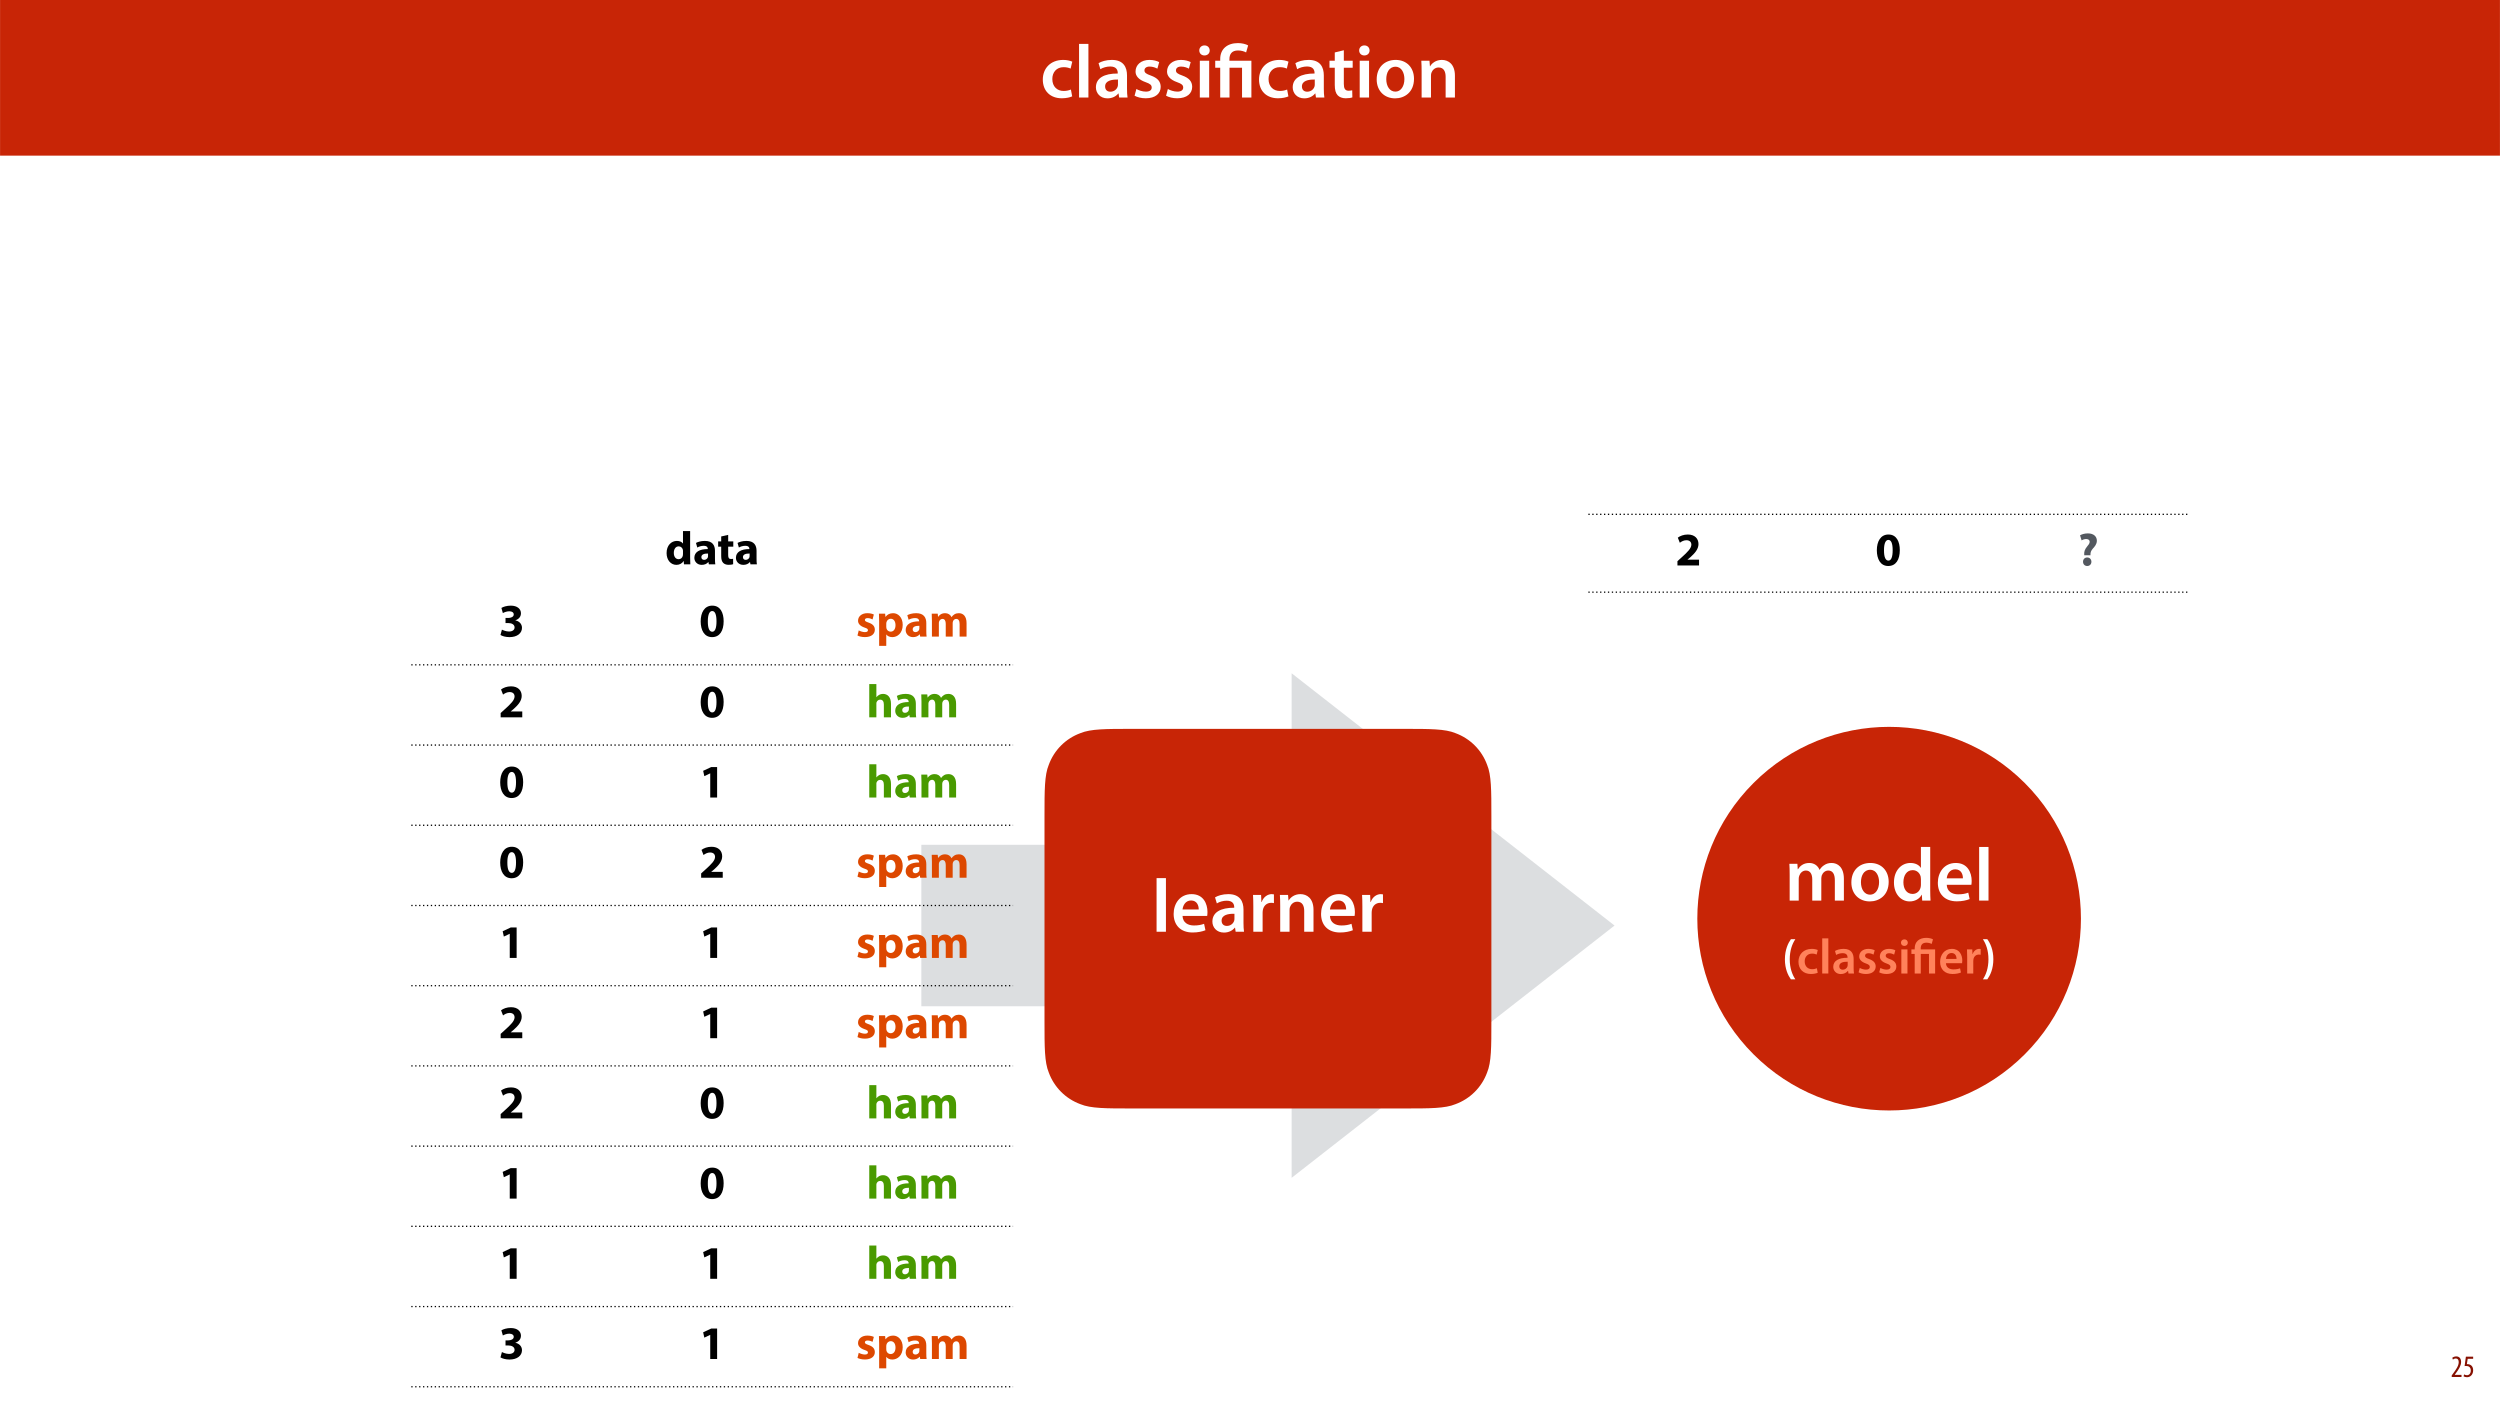 <?xml version="1.0" encoding="UTF-8"?>
<svg xmlns="http://www.w3.org/2000/svg" xmlns:xlink="http://www.w3.org/1999/xlink" width="1920pt" height="1080pt" viewBox="0 0 1920 1080" version="1.1">
<defs>
<g>
<symbol overflow="visible" id="glyph0-0">
<path style="stroke:none;" d="M 0 0 L 29 0 L 29 -40.594 L 0 -40.594 Z M 14.5 -22.906 L 4.641 -37.703 L 24.359 -37.703 Z M 16.234 -20.297 L 26.094 -35.094 L 26.094 -5.516 Z M 4.641 -2.906 L 14.5 -17.688 L 24.359 -2.906 Z M 2.906 -35.094 L 12.766 -20.297 L 2.906 -5.516 Z M 2.906 -35.094 "/>
</symbol>
<symbol overflow="visible" id="glyph0-1">
<path style="stroke:none;" d="M 3.828 0 L 11.016 0 L 11.016 -41.188 L 3.828 -41.188 Z M 3.828 0 "/>
</symbol>
<symbol overflow="visible" id="glyph0-2">
<path style="stroke:none;" d="M 27.781 -12.125 C 27.891 -12.766 28.016 -13.797 28.016 -15.141 C 28.016 -21.344 25 -28.891 15.828 -28.891 C 6.781 -28.891 2.031 -21.516 2.031 -13.688 C 2.031 -5.047 7.422 0.578 16.594 0.578 C 20.641 0.578 24.016 -0.172 26.453 -1.156 L 25.406 -6.094 C 23.266 -5.281 20.875 -4.812 17.578 -4.812 C 13.047 -4.812 9.047 -7.016 8.875 -12.125 Z M 8.875 -17.109 C 9.156 -20.016 11.016 -24.016 15.422 -24.016 C 20.188 -24.016 21.344 -19.719 21.281 -17.109 Z M 8.875 -17.109 "/>
</symbol>
<symbol overflow="visible" id="glyph0-3">
<path style="stroke:none;" d="M 26.156 0 C 25.875 -1.734 25.75 -4.234 25.75 -6.781 L 25.75 -17 C 25.75 -23.141 23.141 -28.891 14.094 -28.891 C 9.625 -28.891 5.969 -27.672 3.891 -26.391 L 5.281 -21.75 C 7.188 -22.969 10.094 -23.844 12.875 -23.844 C 17.859 -23.844 18.625 -20.766 18.625 -18.906 L 18.625 -18.438 C 8.172 -18.5 1.859 -14.906 1.859 -7.766 C 1.859 -3.484 5.047 0.641 10.734 0.641 C 14.391 0.641 17.344 -0.922 19.078 -3.125 L 19.25 -3.125 L 19.719 0 Z M 18.797 -9.922 C 18.797 -9.453 18.734 -8.875 18.562 -8.359 C 17.922 -6.328 15.828 -4.469 12.984 -4.469 C 10.734 -4.469 8.938 -5.734 8.938 -8.531 C 8.938 -12.812 13.75 -13.922 18.797 -13.797 Z M 18.797 -9.922 "/>
</symbol>
<symbol overflow="visible" id="glyph0-4">
<path style="stroke:none;" d="M 3.828 0 L 10.969 0 L 10.969 -14.609 C 10.969 -15.422 11.078 -16.188 11.188 -16.812 C 11.828 -20.016 14.156 -22.219 17.578 -22.219 C 18.438 -22.219 19.078 -22.094 19.656 -21.984 L 19.656 -28.703 C 19.078 -28.828 18.672 -28.891 17.984 -28.891 C 14.969 -28.891 11.656 -26.859 10.266 -22.859 L 10.031 -22.859 L 9.797 -28.25 L 3.594 -28.25 C 3.766 -25.688 3.828 -22.969 3.828 -19.141 Z M 3.828 0 "/>
</symbol>
<symbol overflow="visible" id="glyph0-5">
<path style="stroke:none;" d="M 3.828 0 L 11.016 0 L 11.016 -16.594 C 11.016 -17.406 11.078 -18.266 11.312 -18.906 C 12.062 -21.047 14.031 -23.078 16.875 -23.078 C 20.766 -23.078 22.266 -20.016 22.266 -15.953 L 22.266 0 L 29.406 0 L 29.406 -16.766 C 29.406 -25.688 24.297 -28.891 19.375 -28.891 C 14.672 -28.891 11.594 -26.219 10.375 -24.016 L 10.203 -24.016 L 9.859 -28.25 L 3.594 -28.25 C 3.766 -25.812 3.828 -23.078 3.828 -19.844 Z M 3.828 0 "/>
</symbol>
<symbol overflow="visible" id="glyph0-6">
<path style="stroke:none;" d="M 23.609 -6.141 C 22.219 -5.562 20.469 -5.047 17.984 -5.047 C 13.109 -5.047 9.344 -8.359 9.344 -14.156 C 9.281 -19.312 12.531 -23.312 17.984 -23.312 C 20.531 -23.312 22.219 -22.734 23.375 -22.219 L 24.656 -27.547 C 23.031 -28.297 20.359 -28.891 17.75 -28.891 C 7.828 -28.891 2.031 -22.266 2.031 -13.797 C 2.031 -5.047 7.766 0.578 16.594 0.578 C 20.125 0.578 23.078 -0.172 24.594 -0.875 Z M 23.609 -6.141 "/>
</symbol>
<symbol overflow="visible" id="glyph0-7">
<path style="stroke:none;" d="M 2.094 -1.391 C 4.172 -0.234 7.25 0.578 10.672 0.578 C 18.156 0.578 22.156 -3.125 22.156 -8.234 C 22.094 -12.406 19.719 -15.016 14.609 -16.875 C 11.016 -18.156 9.688 -19.031 9.688 -20.828 C 9.688 -22.562 11.078 -23.781 13.625 -23.781 C 16.125 -23.781 18.391 -22.859 19.609 -22.156 L 21 -27.203 C 19.375 -28.078 16.641 -28.891 13.516 -28.891 C 6.953 -28.891 2.844 -25 2.844 -20.016 C 2.781 -16.703 5.109 -13.688 10.609 -11.781 C 14.094 -10.562 15.25 -9.562 15.25 -7.656 C 15.25 -5.797 13.859 -4.531 10.734 -4.531 C 8.172 -4.531 5.109 -5.562 3.484 -6.547 Z M 2.094 -1.391 "/>
</symbol>
<symbol overflow="visible" id="glyph0-8">
<path style="stroke:none;" d="M 11.016 0 L 11.016 -28.25 L 3.828 -28.25 L 3.828 0 Z M 7.422 -40.016 C 5.047 -40.016 3.422 -38.344 3.422 -36.141 C 3.422 -33.984 4.984 -32.312 7.359 -32.312 C 9.859 -32.312 11.422 -33.984 11.422 -36.141 C 11.375 -38.344 9.859 -40.016 7.422 -40.016 Z M 7.422 -40.016 "/>
</symbol>
<symbol overflow="visible" id="glyph0-9">
<path style="stroke:none;" d="M 5.047 -34.625 L 5.047 -28.25 L 0.984 -28.25 L 0.984 -22.906 L 5.047 -22.906 L 5.047 -9.625 C 5.047 -5.922 5.734 -3.359 7.25 -1.734 C 8.578 -0.297 10.781 0.578 13.391 0.578 C 15.656 0.578 17.516 0.297 18.562 -0.109 L 18.438 -5.562 C 17.812 -5.391 16.875 -5.219 15.656 -5.219 C 12.938 -5.219 12 -7.016 12 -10.438 L 12 -22.906 L 18.797 -22.906 L 18.797 -28.25 L 12 -28.25 L 12 -36.312 Z M 5.047 -34.625 "/>
</symbol>
<symbol overflow="visible" id="glyph0-10">
<path style="stroke:none;" d="M 16.641 -28.891 C 8.125 -28.891 2.031 -23.203 2.031 -13.922 C 2.031 -4.875 8.172 0.641 16.188 0.641 C 23.375 0.641 30.688 -4 30.688 -14.391 C 30.688 -22.969 25.062 -28.891 16.641 -28.891 Z M 16.469 -23.656 C 21.344 -23.656 23.312 -18.625 23.312 -14.203 C 23.312 -8.531 20.469 -4.531 16.406 -4.531 C 12.062 -4.531 9.391 -8.641 9.391 -14.094 C 9.391 -18.797 11.422 -23.656 16.469 -23.656 Z M 16.469 -23.656 "/>
</symbol>
<symbol overflow="visible" id="glyph0-11">
<path style="stroke:none;" d="M 3.828 0 L 10.781 0 L 10.781 -16.703 C 10.781 -17.516 10.906 -18.328 11.188 -19.031 C 11.828 -21 13.625 -23.078 16.297 -23.078 C 19.609 -23.078 21.172 -20.297 21.172 -16.359 L 21.172 0 L 28.125 0 L 28.125 -16.938 C 28.125 -17.75 28.297 -18.625 28.484 -19.312 C 29.234 -21.344 31.031 -23.078 33.469 -23.078 C 36.891 -23.078 38.516 -20.297 38.516 -15.609 L 38.516 0 L 45.469 0 L 45.469 -16.641 C 45.469 -25.688 40.719 -28.891 36.016 -28.891 C 33.703 -28.891 31.906 -28.297 30.328 -27.203 C 29 -26.391 27.844 -25.234 26.859 -23.656 L 26.734 -23.656 C 25.516 -26.797 22.625 -28.891 18.906 -28.891 C 14.156 -28.891 11.594 -26.281 10.203 -24.062 L 10.031 -24.062 L 9.75 -28.25 L 3.594 -28.25 C 3.766 -25.812 3.828 -23.078 3.828 -19.844 Z M 3.828 0 "/>
</symbol>
<symbol overflow="visible" id="glyph0-12">
<path style="stroke:none;" d="M 22.734 -41.188 L 22.734 -25.172 L 22.625 -25.172 C 21.344 -27.266 18.562 -28.891 14.672 -28.891 C 7.891 -28.891 1.969 -23.266 2.031 -13.797 C 2.031 -5.109 7.359 0.641 14.094 0.641 C 18.219 0.641 21.641 -1.328 23.312 -4.469 L 23.438 -4.469 L 23.719 0 L 30.109 0 C 29.984 -1.906 29.875 -5.047 29.875 -7.953 L 29.875 -41.188 Z M 22.734 -12.234 C 22.734 -11.484 22.672 -10.781 22.5 -10.156 C 21.812 -7.078 19.25 -5.109 16.359 -5.109 C 11.828 -5.109 9.281 -8.875 9.281 -14.031 C 9.281 -19.312 11.828 -23.375 16.406 -23.375 C 19.656 -23.375 21.922 -21.109 22.562 -18.328 C 22.672 -17.75 22.734 -17.047 22.734 -16.469 Z M 22.734 -12.234 "/>
</symbol>
<symbol overflow="visible" id="glyph0-13">
<path style="stroke:none;" d=""/>
</symbol>
<symbol overflow="visible" id="glyph1-0">
<path style="stroke:none;" d="M 0 0 L 29 0 L 29 -40.594 L 0 -40.594 Z M 14.5 -22.906 L 4.641 -37.703 L 24.359 -37.703 Z M 16.234 -20.297 L 26.094 -35.094 L 26.094 -5.516 Z M 4.641 -2.906 L 14.5 -17.688 L 24.359 -2.906 Z M 2.906 -35.094 L 12.766 -20.297 L 2.906 -5.516 Z M 2.906 -35.094 "/>
</symbol>
<symbol overflow="visible" id="glyph1-1">
<path style="stroke:none;" d="M 11.781 0 L 11.781 -22.906 L 21.406 -22.906 L 21.406 0 L 28.594 0 L 28.594 -28.25 L 11.719 -28.25 L 11.719 -29.406 C 11.719 -33.125 13.344 -36.141 18.328 -36.141 C 21 -36.141 23.203 -35.375 24.531 -34.625 L 26.094 -40.016 C 24.469 -41.062 21.109 -41.812 18.328 -41.812 C 9.922 -41.812 4.641 -37.172 4.641 -29.578 L 4.641 -28.25 L 0.812 -28.25 L 0.812 -22.906 L 4.641 -22.906 L 4.641 0 Z M 11.781 0 "/>
</symbol>
<symbol overflow="visible" id="glyph2-0">
<path style="stroke:none;" d="M 0 0 L 18 0 L 18 -25.203 L 0 -25.203 Z M 9 -14.219 L 2.875 -23.406 L 15.125 -23.406 Z M 10.078 -12.594 L 16.203 -21.781 L 16.203 -3.422 Z M 2.875 -1.797 L 9 -10.984 L 15.125 -1.797 Z M 1.797 -21.781 L 7.922 -12.594 L 1.797 -3.422 Z M 1.797 -21.781 "/>
</symbol>
<symbol overflow="visible" id="glyph2-1">
<path style="stroke:none;" d="M 13.781 -25.562 L 13.781 -16.016 L 13.719 -16.016 C 12.922 -17.25 11.234 -18 9.078 -18 C 4.859 -18 1.156 -14.578 1.188 -8.641 C 1.188 -3.172 4.531 0.391 8.719 0.391 C 10.984 0.391 13.109 -0.609 14.219 -2.594 L 14.297 -2.594 L 14.547 0 L 19.406 0 C 19.328 -1.188 19.266 -3.281 19.266 -5.25 L 19.266 -25.562 Z M 13.781 -7.844 C 13.781 -7.375 13.75 -6.984 13.641 -6.594 C 13.312 -5.047 12.062 -3.953 10.469 -3.953 C 8.203 -3.953 6.734 -5.828 6.734 -8.812 C 6.734 -11.594 8.031 -13.828 10.516 -13.828 C 12.203 -13.828 13.391 -12.594 13.719 -11.125 C 13.75 -10.844 13.781 -10.438 13.781 -10.156 Z M 13.781 -7.844 "/>
</symbol>
<symbol overflow="visible" id="glyph2-2">
<path style="stroke:none;" d="M 17.141 0 C 16.953 -0.969 16.891 -2.594 16.891 -4.281 L 16.891 -10.406 C 16.891 -14.547 15.016 -18 9.141 -18 C 5.938 -18 3.531 -17.141 2.297 -16.453 L 3.312 -12.922 C 4.469 -13.641 6.375 -14.25 8.172 -14.25 C 10.875 -14.25 11.375 -12.922 11.375 -11.984 L 11.375 -11.734 C 5.141 -11.766 1.047 -9.578 1.047 -5 C 1.047 -2.203 3.172 0.391 6.734 0.391 C 8.812 0.391 10.625 -0.359 11.766 -1.766 L 11.875 -1.766 L 12.203 0 Z M 11.562 -6.406 C 11.562 -6.078 11.516 -5.766 11.453 -5.469 C 11.094 -4.359 9.969 -3.453 8.609 -3.453 C 7.375 -3.453 6.438 -4.141 6.438 -5.547 C 6.438 -7.672 8.672 -8.359 11.562 -8.312 Z M 11.562 -6.406 "/>
</symbol>
<symbol overflow="visible" id="glyph2-3">
<path style="stroke:none;" d="M 2.953 -21.422 L 2.953 -17.609 L 0.609 -17.609 L 0.609 -13.578 L 2.953 -13.578 L 2.953 -6.375 C 2.953 -3.891 3.453 -2.203 4.469 -1.156 C 5.328 -0.25 6.797 0.359 8.562 0.359 C 10.109 0.359 11.406 0.188 12.125 -0.109 L 12.094 -4.25 C 11.703 -4.172 11.156 -4.109 10.469 -4.109 C 8.812 -4.109 8.312 -5.078 8.312 -7.203 L 8.312 -13.578 L 12.234 -13.578 L 12.234 -17.609 L 8.312 -17.609 L 8.312 -22.641 Z M 2.953 -21.422 "/>
</symbol>
<symbol overflow="visible" id="glyph2-4">
<path style="stroke:none;" d="M 1.375 -1.266 C 2.734 -0.391 5.297 0.391 8.312 0.391 C 14.25 0.391 17.891 -2.625 17.891 -6.766 C 17.891 -9.828 15.625 -11.953 12.812 -12.453 L 12.812 -12.531 C 15.703 -13.531 17.094 -15.484 17.094 -17.969 C 17.094 -21.172 14.328 -23.797 9.328 -23.797 C 6.297 -23.797 3.484 -22.938 2.094 -22.031 L 3.203 -18.078 C 4.172 -18.641 6.188 -19.469 8.094 -19.469 C 10.406 -19.469 11.562 -18.438 11.562 -17.031 C 11.562 -15.047 9.219 -14.359 7.375 -14.328 L 5.25 -14.328 L 5.25 -10.406 L 7.484 -10.406 C 9.906 -10.406 12.203 -9.359 12.203 -7.062 C 12.203 -5.297 10.766 -3.922 7.922 -3.922 C 5.688 -3.922 3.453 -4.859 2.484 -5.359 Z M 1.375 -1.266 "/>
</symbol>
<symbol overflow="visible" id="glyph2-5">
<path style="stroke:none;" d="M 10.078 -23.797 C 4.031 -23.797 1.156 -18.438 1.156 -11.656 C 1.188 -5.047 3.859 0.391 9.906 0.391 C 15.875 0.391 18.797 -4.578 18.797 -11.812 C 18.797 -18.219 16.344 -23.797 10.078 -23.797 Z M 10.016 -19.656 C 12.203 -19.656 13.312 -16.922 13.312 -11.734 C 13.312 -6.406 12.172 -3.75 10.047 -3.75 C 7.922 -3.75 6.625 -6.297 6.656 -11.656 C 6.625 -17.094 7.984 -19.656 10.016 -19.656 Z M 10.016 -19.656 "/>
</symbol>
<symbol overflow="visible" id="glyph2-6">
<path style="stroke:none;" d="M 1.188 -0.859 C 2.516 -0.141 4.578 0.359 6.875 0.359 C 11.922 0.359 14.516 -2.047 14.516 -5.328 C 14.469 -7.922 13.062 -9.609 9.719 -10.766 C 7.562 -11.516 6.875 -11.953 6.875 -12.781 C 6.875 -13.688 7.625 -14.219 8.969 -14.219 C 10.469 -14.219 11.984 -13.641 12.781 -13.219 L 13.75 -16.984 C 12.672 -17.531 10.844 -18 8.781 -18 C 4.422 -18 1.625 -15.516 1.625 -12.234 C 1.578 -10.156 2.984 -8.172 6.625 -6.953 C 8.672 -6.266 9.219 -5.828 9.219 -4.938 C 9.219 -4.031 8.531 -3.453 6.875 -3.453 C 5.25 -3.453 3.172 -4.172 2.156 -4.781 Z M 1.188 -0.859 "/>
</symbol>
<symbol overflow="visible" id="glyph2-7">
<path style="stroke:none;" d="M 2.203 7.125 L 7.672 7.125 L 7.672 -1.625 L 7.734 -1.625 C 8.531 -0.469 10.188 0.391 12.312 0.391 C 16.234 0.391 20.297 -2.625 20.297 -9.031 C 20.297 -14.656 16.844 -18 13 -18 C 10.438 -18 8.422 -17.031 7.125 -15.156 L 7.062 -15.156 L 6.797 -17.609 L 2.047 -17.609 C 2.125 -15.984 2.203 -14 2.203 -11.703 Z M 7.672 -9.969 C 7.672 -10.297 7.703 -10.656 7.781 -10.938 C 8.141 -12.562 9.5 -13.719 11.047 -13.719 C 13.5 -13.719 14.766 -11.594 14.766 -8.781 C 14.766 -5.797 13.359 -3.812 10.984 -3.812 C 9.391 -3.812 8.141 -4.938 7.781 -6.406 C 7.703 -6.734 7.672 -7.125 7.672 -7.562 Z M 7.672 -9.969 "/>
</symbol>
<symbol overflow="visible" id="glyph2-8">
<path style="stroke:none;" d="M 2.203 0 L 7.531 0 L 7.531 -10.266 C 7.531 -10.688 7.562 -11.203 7.734 -11.625 C 8.062 -12.531 8.891 -13.609 10.297 -13.609 C 12.031 -13.609 12.812 -12.094 12.812 -9.859 L 12.812 0 L 18.141 0 L 18.141 -10.297 C 18.141 -10.734 18.219 -11.297 18.359 -11.703 C 18.719 -12.75 19.625 -13.609 20.875 -13.609 C 22.641 -13.609 23.469 -12.125 23.469 -9.578 L 23.469 0 L 28.797 0 L 28.797 -10.375 C 28.797 -15.625 26.25 -18 22.859 -18 C 21.562 -18 20.484 -17.719 19.516 -17.141 C 18.688 -16.625 17.891 -15.906 17.25 -15.016 L 17.172 -15.016 C 16.422 -16.844 14.609 -18 12.344 -18 C 9.328 -18 7.781 -16.344 7.016 -15.234 L 6.906 -15.234 L 6.656 -17.609 L 2.047 -17.609 C 2.125 -16.062 2.203 -14.188 2.203 -11.984 Z M 2.203 0 "/>
</symbol>
<symbol overflow="visible" id="glyph2-9">
<path style="stroke:none;" d="M 18.109 0 L 18.109 -4.5 L 9.281 -4.5 L 9.281 -4.578 L 11.453 -6.375 C 14.828 -9.391 17.672 -12.531 17.672 -16.453 C 17.672 -20.703 14.766 -23.797 9.469 -23.797 C 6.297 -23.797 3.562 -22.719 1.797 -21.391 L 3.344 -17.453 C 4.578 -18.391 6.344 -19.406 8.359 -19.406 C 11.047 -19.406 12.203 -17.891 12.203 -15.984 C 12.125 -13.25 9.641 -10.625 4.531 -6.047 L 1.516 -3.312 L 1.516 0 Z M 18.109 0 "/>
</symbol>
<symbol overflow="visible" id="glyph2-10">
<path style="stroke:none;" d="M 2.203 0 L 7.672 0 L 7.672 -10.438 C 7.672 -10.844 7.703 -11.297 7.844 -11.656 C 8.25 -12.641 9.141 -13.578 10.578 -13.578 C 12.641 -13.578 13.422 -11.984 13.422 -9.688 L 13.422 0 L 18.906 0 L 18.906 -10.297 C 18.906 -15.594 16.234 -18 12.75 -18 C 11.734 -18 10.688 -17.75 9.906 -17.312 C 9.031 -16.844 8.312 -16.266 7.734 -15.516 L 7.672 -15.516 L 7.672 -25.562 L 2.203 -25.562 Z M 2.203 0 "/>
</symbol>
<symbol overflow="visible" id="glyph2-11">
<path style="stroke:none;" d="M 8.5 0 L 13.781 0 L 13.781 -23.406 L 9.25 -23.406 L 3.062 -20.516 L 3.953 -16.422 L 8.422 -18.547 L 8.5 -18.547 Z M 8.5 0 "/>
</symbol>
<symbol overflow="visible" id="glyph2-12">
<path style="stroke:none;" d="M 9.75 -7.844 L 9.75 -8.5 C 9.719 -10.109 10.266 -11.516 11.594 -13 C 12.953 -14.516 14.656 -16.312 14.656 -19.047 C 14.656 -22.031 12.484 -24.656 7.734 -24.656 C 5.188 -24.656 3.031 -23.938 1.734 -23.188 L 2.953 -19.266 C 3.891 -19.906 5.328 -20.344 6.516 -20.344 C 8.312 -20.266 9.141 -19.438 9.141 -18.188 C 9.141 -16.953 8.203 -15.797 7.062 -14.438 C 5.438 -12.484 4.828 -10.625 4.938 -8.781 L 4.969 -7.844 Z M 7.234 0.391 C 9.188 0.391 10.469 -1.016 10.469 -2.875 C 10.438 -4.781 9.188 -6.156 7.234 -6.156 C 5.359 -6.156 4.031 -4.781 4.031 -2.875 C 4.031 -1.016 5.328 0.391 7.234 0.391 Z M 7.234 0.391 "/>
</symbol>
<symbol overflow="visible" id="glyph3-0">
<path style="stroke:none;" d="M 0 0 L 19 0 L 19 -26.594 L 0 -26.594 Z M 9.5 -15.016 L 3.047 -24.703 L 15.953 -24.703 Z M 10.641 -13.297 L 17.094 -22.984 L 17.094 -3.609 Z M 3.047 -1.906 L 9.5 -11.594 L 15.953 -1.906 Z M 1.906 -22.984 L 8.359 -13.297 L 1.906 -3.609 Z M 1.906 -22.984 "/>
</symbol>
<symbol overflow="visible" id="glyph3-1">
<path style="stroke:none;" d="M 6.953 -26.328 C 4.781 -23.25 2.391 -18.281 2.359 -10.875 C 2.359 -3.5 4.781 1.438 6.953 4.484 L 10.375 4.484 C 7.984 0.844 6.078 -4.141 6.078 -10.875 C 6.078 -17.703 7.938 -22.719 10.375 -26.328 Z M 6.953 -26.328 "/>
</symbol>
<symbol overflow="visible" id="glyph3-2">
<path style="stroke:none;" d="M 15.469 -4.031 C 14.547 -3.641 13.406 -3.312 11.781 -3.312 C 8.594 -3.312 6.125 -5.469 6.125 -9.266 C 6.078 -12.656 8.203 -15.281 11.781 -15.281 C 13.453 -15.281 14.547 -14.891 15.312 -14.547 L 16.156 -18.047 C 15.094 -18.547 13.344 -18.922 11.625 -18.922 C 5.125 -18.922 1.328 -14.594 1.328 -9.047 C 1.328 -3.312 5.094 0.375 10.875 0.375 C 13.188 0.375 15.125 -0.109 16.109 -0.562 Z M 15.469 -4.031 "/>
</symbol>
<symbol overflow="visible" id="glyph3-3">
<path style="stroke:none;" d="M 2.516 0 L 7.219 0 L 7.219 -26.984 L 2.516 -26.984 Z M 2.516 0 "/>
</symbol>
<symbol overflow="visible" id="glyph3-4">
<path style="stroke:none;" d="M 17.141 0 C 16.953 -1.141 16.875 -2.781 16.875 -4.453 L 16.875 -11.141 C 16.875 -15.156 15.156 -18.922 9.234 -18.922 C 6.312 -18.922 3.906 -18.125 2.547 -17.297 L 3.453 -14.25 C 4.719 -15.047 6.609 -15.625 8.438 -15.625 C 11.703 -15.625 12.203 -13.609 12.203 -12.391 L 12.203 -12.078 C 5.359 -12.125 1.219 -9.766 1.219 -5.094 C 1.219 -2.281 3.312 0.422 7.031 0.422 C 9.422 0.422 11.359 -0.609 12.5 -2.047 L 12.609 -2.047 L 12.922 0 Z M 12.312 -6.5 C 12.312 -6.188 12.281 -5.812 12.156 -5.469 C 11.734 -4.141 10.375 -2.922 8.516 -2.922 C 7.031 -2.922 5.859 -3.766 5.859 -5.594 C 5.859 -8.391 9 -9.125 12.312 -9.047 Z M 12.312 -6.5 "/>
</symbol>
<symbol overflow="visible" id="glyph3-5">
<path style="stroke:none;" d="M 1.375 -0.906 C 2.734 -0.156 4.75 0.375 6.984 0.375 C 11.891 0.375 14.516 -2.047 14.516 -5.391 C 14.484 -8.125 12.922 -9.844 9.578 -11.062 C 7.219 -11.891 6.344 -12.469 6.344 -13.641 C 6.344 -14.781 7.266 -15.578 8.938 -15.578 C 10.562 -15.578 12.047 -14.969 12.844 -14.516 L 13.75 -17.828 C 12.688 -18.391 10.906 -18.922 8.859 -18.922 C 4.562 -18.922 1.859 -16.375 1.859 -13.109 C 1.828 -10.938 3.344 -8.969 6.953 -7.719 C 9.234 -6.922 10 -6.266 10 -5.016 C 10 -3.797 9.078 -2.969 7.031 -2.969 C 5.359 -2.969 3.344 -3.641 2.281 -4.297 Z M 1.375 -0.906 "/>
</symbol>
<symbol overflow="visible" id="glyph3-6">
<path style="stroke:none;" d="M 7.219 0 L 7.219 -18.5 L 2.516 -18.5 L 2.516 0 Z M 4.859 -26.219 C 3.312 -26.219 2.234 -25.125 2.234 -23.672 C 2.234 -22.266 3.266 -21.172 4.828 -21.172 C 6.453 -21.172 7.484 -22.266 7.484 -23.672 C 7.453 -25.125 6.453 -26.219 4.859 -26.219 Z M 4.859 -26.219 "/>
</symbol>
<symbol overflow="visible" id="glyph3-7">
<path style="stroke:none;" d="M 18.203 -7.938 C 18.281 -8.359 18.359 -9.047 18.359 -9.922 C 18.359 -13.984 16.375 -18.922 10.375 -18.922 C 4.453 -18.922 1.328 -14.094 1.328 -8.969 C 1.328 -3.312 4.859 0.375 10.875 0.375 C 13.531 0.375 15.734 -0.109 17.328 -0.766 L 16.641 -3.984 C 15.234 -3.453 13.688 -3.156 11.516 -3.156 C 8.547 -3.156 5.922 -4.594 5.812 -7.938 Z M 5.812 -11.203 C 6 -13.109 7.219 -15.734 10.109 -15.734 C 13.219 -15.734 13.984 -12.922 13.953 -11.203 Z M 5.812 -11.203 "/>
</symbol>
<symbol overflow="visible" id="glyph3-8">
<path style="stroke:none;" d="M 2.516 0 L 7.188 0 L 7.188 -9.578 C 7.188 -10.109 7.266 -10.609 7.328 -11.016 C 7.75 -13.109 9.266 -14.547 11.516 -14.547 C 12.078 -14.547 12.5 -14.484 12.875 -14.406 L 12.875 -18.812 C 12.5 -18.891 12.234 -18.922 11.781 -18.922 C 9.797 -18.922 7.641 -17.594 6.719 -14.969 L 6.578 -14.969 L 6.422 -18.5 L 2.359 -18.5 C 2.469 -16.828 2.516 -15.047 2.516 -12.547 Z M 2.516 0 "/>
</symbol>
<symbol overflow="visible" id="glyph3-9">
<path style="stroke:none;" d="M 4.453 4.484 C 6.656 1.406 9.047 -3.5 9.078 -10.906 C 9.078 -18.359 6.656 -23.297 4.453 -26.328 L 1.062 -26.328 C 3.453 -22.688 5.312 -17.703 5.312 -10.938 C 5.312 -4.188 3.453 0.875 1.062 4.484 Z M 4.453 4.484 "/>
</symbol>
<symbol overflow="visible" id="glyph4-0">
<path style="stroke:none;" d="M 0 0 L 19 0 L 19 -26.594 L 0 -26.594 Z M 9.5 -15.016 L 3.047 -24.703 L 15.953 -24.703 Z M 10.641 -13.297 L 17.094 -22.984 L 17.094 -3.609 Z M 3.047 -1.906 L 9.5 -11.594 L 15.953 -1.906 Z M 1.906 -22.984 L 8.359 -13.297 L 1.906 -3.609 Z M 1.906 -22.984 "/>
</symbol>
<symbol overflow="visible" id="glyph4-1">
<path style="stroke:none;" d="M 7.719 0 L 7.719 -15.016 L 14.016 -15.016 L 14.016 0 L 18.734 0 L 18.734 -18.5 L 7.672 -18.5 L 7.672 -19.266 C 7.672 -21.703 8.734 -23.672 12.016 -23.672 C 13.75 -23.672 15.203 -23.188 16.078 -22.688 L 17.094 -26.219 C 16.031 -26.906 13.828 -27.391 12.016 -27.391 C 6.5 -27.391 3.047 -24.359 3.047 -19.375 L 3.047 -18.5 L 0.531 -18.5 L 0.531 -15.016 L 3.047 -15.016 L 3.047 0 Z M 7.719 0 "/>
</symbol>
<symbol overflow="visible" id="glyph5-0">
<path style="stroke:none;" d="M 0 0 L 12 0 L 12 -16.797 L 0 -16.797 Z M 6 -9.484 L 1.922 -15.594 L 10.078 -15.594 Z M 6.719 -8.406 L 10.797 -14.516 L 10.797 -2.281 Z M 1.922 -1.203 L 6 -7.312 L 10.078 -1.203 Z M 1.203 -14.516 L 5.281 -8.406 L 1.203 -2.281 Z M 1.203 -14.516 "/>
</symbol>
<symbol overflow="visible" id="glyph5-1">
<path style="stroke:none;" d="M 8.281 0 L 8.281 -1.625 L 3.078 -1.625 L 3.078 -1.688 L 4.125 -3.125 C 6.047 -5.766 7.969 -8.594 7.969 -11.516 C 7.969 -13.875 6.844 -15.797 4.25 -15.797 C 2.828 -15.797 1.75 -15.188 1.203 -14.734 L 1.656 -13.344 C 2.062 -13.609 2.781 -14.203 3.906 -14.203 C 5.375 -14.203 6.141 -13.156 6.141 -11.422 C 6.141 -8.5 3.938 -5.562 2.094 -3 L 0.766 -1.203 L 0.766 0 Z M 8.281 0 "/>
</symbol>
<symbol overflow="visible" id="glyph5-2">
<path style="stroke:none;" d="M 7.984 -15.594 L 2.406 -15.594 L 1.422 -8.375 C 1.703 -8.422 2.062 -8.453 2.641 -8.453 C 4.656 -8.453 6.172 -7.422 6.172 -4.938 C 6.172 -2.562 4.797 -1.344 3.219 -1.344 C 2.359 -1.344 1.516 -1.688 1.031 -1.969 L 0.625 -0.484 C 1.25 -0.078 2.328 0.188 3.266 0.188 C 6.047 0.188 7.984 -2.047 7.984 -5.141 C 7.984 -6.719 7.516 -7.875 6.703 -8.688 C 5.859 -9.5 4.562 -9.859 3.719 -9.859 C 3.5 -9.859 3.344 -9.859 3.141 -9.812 L 3.797 -13.969 L 7.984 -13.969 Z M 7.984 -15.594 "/>
</symbol>
</g>
<clipPath id="clip1">
  <path d="M 315.875 510.102 L 778.023 510.102 L 778.023 511.102 L 315.875 511.102 Z M 315.875 510.102 "/>
</clipPath>
<clipPath id="clip2">
  <path d="M 315.875 571.707 L 778.023 571.707 L 778.023 572.707 L 315.875 572.707 Z M 315.875 571.707 "/>
</clipPath>
<clipPath id="clip3">
  <path d="M 315.875 633.312 L 778.023 633.312 L 778.023 634.312 L 315.875 634.312 Z M 315.875 633.312 "/>
</clipPath>
<clipPath id="clip4">
  <path d="M 315.875 694.914 L 778.023 694.914 L 778.023 695.914 L 315.875 695.914 Z M 315.875 694.914 "/>
</clipPath>
<clipPath id="clip5">
  <path d="M 315.875 756.52 L 778.023 756.52 L 778.023 757.52 L 315.875 757.52 Z M 315.875 756.52 "/>
</clipPath>
<clipPath id="clip6">
  <path d="M 315.875 818.121 L 778.023 818.121 L 778.023 819.121 L 315.875 819.121 Z M 315.875 818.121 "/>
</clipPath>
<clipPath id="clip7">
  <path d="M 315.875 879.727 L 778.023 879.727 L 778.023 880.727 L 315.875 880.727 Z M 315.875 879.727 "/>
</clipPath>
<clipPath id="clip8">
  <path d="M 315.875 941.328 L 778.023 941.328 L 778.023 942.328 L 315.875 942.328 Z M 315.875 941.328 "/>
</clipPath>
<clipPath id="clip9">
  <path d="M 315.875 1002.934 L 778.023 1002.934 L 778.023 1003.934 L 315.875 1003.934 Z M 315.875 1002.934 "/>
</clipPath>
<clipPath id="clip10">
  <path d="M 315.875 1064.535 L 778.023 1064.535 L 778.023 1065.535 L 315.875 1065.535 Z M 315.875 1064.535 "/>
</clipPath>
<clipPath id="clip11">
  <path d="M 1219.875 394.5 L 1680.617 394.5 L 1680.617 395.5 L 1219.875 395.5 Z M 1219.875 394.5 "/>
</clipPath>
<clipPath id="clip12">
  <path d="M 1219.875 454.293 L 1680.617 454.293 L 1680.617 455.293 L 1219.875 455.293 Z M 1219.875 454.293 "/>
</clipPath>
</defs>
<g id="surface1">
<rect x="0" y="0" width="1920" height="1080" style="fill:rgb(100%,100%,100%);fill-opacity:1;stroke:none;"/>
<path style=" stroke:none;fill-rule:nonzero;fill:rgb(86.275%,87.059%,87.843%);fill-opacity:1;" d="M 991.977 772.82 L 991.977 904.562 L 1239.965 710.824 L 991.977 517.082 L 991.977 648.828 L 707.59 648.828 L 707.59 772.82 Z M 991.977 772.82 "/>
<path style=" stroke:none;fill-rule:nonzero;fill:rgb(78.432%,14.51%,2.353%);fill-opacity:1;" d="M 869.023 559.77 L 1078.531 559.77 C 1098.148 559.77 1109.914 559.77 1117.762 563.047 C 1129.074 567.164 1137.984 576.074 1142.102 587.387 C 1145.379 595.23 1145.379 607 1145.379 626.617 L 1145.379 784.449 C 1145.379 804.066 1145.379 815.836 1142.102 823.684 C 1137.984 834.996 1129.074 843.906 1117.762 848.023 C 1109.914 851.297 1098.148 851.297 1078.531 851.297 L 869.023 851.297 C 849.406 851.297 837.637 851.297 829.789 848.023 C 818.48 843.906 809.57 834.996 805.453 823.684 C 802.176 815.836 802.176 804.066 802.176 784.449 L 802.176 626.617 C 802.176 607 802.176 595.23 805.453 587.387 C 809.57 576.074 818.48 567.164 829.789 563.047 C 837.637 559.77 849.406 559.77 869.023 559.77 Z M 869.023 559.77 "/>
<g style="fill:rgb(100%,100%,100%);fill-opacity:1;">
  <use xlink:href="#glyph0-1" x="884.42" y="715.577"/>
  <use xlink:href="#glyph0-2" x="899.326" y="715.577"/>
  <use xlink:href="#glyph0-3" x="929.254" y="715.577"/>
  <use xlink:href="#glyph0-4" x="958.718" y="715.577"/>
  <use xlink:href="#glyph0-5" x="979.366" y="715.577"/>
  <use xlink:href="#glyph0-2" x="1012.542" y="715.577"/>
  <use xlink:href="#glyph0-4" x="1042.47" y="715.577"/>
</g>
<path style=" stroke:none;fill-rule:nonzero;fill:rgb(78.432%,14.51%,2.353%);fill-opacity:1;" d="M 0.043 119.531 L 1919.957 119.531 L 1919.957 0 L 0.043 0 Z M 0.043 119.531 "/>
<g style="fill:rgb(100%,100%,100%);fill-opacity:1;">
  <use xlink:href="#glyph0-6" x="798.847" y="74.9"/>
  <use xlink:href="#glyph0-1" x="824.889" y="74.9"/>
  <use xlink:href="#glyph0-3" x="839.795" y="74.9"/>
  <use xlink:href="#glyph0-7" x="869.259" y="74.9"/>
  <use xlink:href="#glyph0-7" x="893.445" y="74.9"/>
  <use xlink:href="#glyph0-8" x="917.631" y="74.9"/>
</g>
<g style="fill:rgb(100%,100%,100%);fill-opacity:1;">
  <use xlink:href="#glyph1-1" x="932.479" y="74.9"/>
</g>
<g style="fill:rgb(100%,100%,100%);fill-opacity:1;">
  <use xlink:href="#glyph0-6" x="964.901" y="74.9"/>
  <use xlink:href="#glyph0-3" x="990.943" y="74.9"/>
</g>
<g style="fill:rgb(100%,100%,100%);fill-opacity:1;">
  <use xlink:href="#glyph0-9" x="1020.059" y="74.9"/>
  <use xlink:href="#glyph0-8" x="1040.417" y="74.9"/>
  <use xlink:href="#glyph0-10" x="1055.265" y="74.9"/>
  <use xlink:href="#glyph0-5" x="1087.977" y="74.9"/>
</g>
<g style="fill:rgb(0%,0%,0%);fill-opacity:1;">
  <use xlink:href="#glyph2-1" x="510.752" y="433.425"/>
  <use xlink:href="#glyph2-2" x="532.208" y="433.425"/>
</g>
<g style="fill:rgb(0%,0%,0%);fill-opacity:1;">
  <use xlink:href="#glyph2-3" x="550.928" y="433.425"/>
  <use xlink:href="#glyph2-2" x="564.14" y="433.425"/>
</g>
<g style="fill:rgb(0%,0%,0%);fill-opacity:1;">
  <use xlink:href="#glyph2-4" x="382.993" y="488.925"/>
</g>
<g style="fill:rgb(0%,0%,0%);fill-opacity:1;">
  <use xlink:href="#glyph2-5" x="536.96" y="488.925"/>
</g>
<g style="fill:rgb(86.667%,28.235%,0%);fill-opacity:1;">
  <use xlink:href="#glyph2-6" x="657.356" y="488.925"/>
  <use xlink:href="#glyph2-7" x="672.98" y="488.925"/>
  <use xlink:href="#glyph2-2" x="694.508" y="488.925"/>
  <use xlink:href="#glyph2-8" x="713.516" y="488.925"/>
</g>
<g style="fill:rgb(0%,0%,0%);fill-opacity:1;">
  <use xlink:href="#glyph2-9" x="382.993" y="550.904"/>
</g>
<g style="fill:rgb(0%,0%,0%);fill-opacity:1;">
  <use xlink:href="#glyph2-5" x="536.96" y="550.904"/>
</g>
<g style="fill:rgb(28.627%,60.393%,0%);fill-opacity:1;">
  <use xlink:href="#glyph2-10" x="665.384" y="550.904"/>
  <use xlink:href="#glyph2-2" x="686.48" y="550.904"/>
  <use xlink:href="#glyph2-8" x="705.488" y="550.904"/>
</g>
<g style="fill:rgb(0%,0%,0%);fill-opacity:1;">
  <use xlink:href="#glyph2-5" x="382.993" y="612.507"/>
</g>
<g style="fill:rgb(0%,0%,0%);fill-opacity:1;">
  <use xlink:href="#glyph2-11" x="536.96" y="612.507"/>
</g>
<g style="fill:rgb(28.627%,60.393%,0%);fill-opacity:1;">
  <use xlink:href="#glyph2-10" x="665.384" y="612.507"/>
  <use xlink:href="#glyph2-2" x="686.48" y="612.507"/>
  <use xlink:href="#glyph2-8" x="705.488" y="612.507"/>
</g>
<g style="fill:rgb(0%,0%,0%);fill-opacity:1;">
  <use xlink:href="#glyph2-5" x="382.993" y="674.111"/>
</g>
<g style="fill:rgb(0%,0%,0%);fill-opacity:1;">
  <use xlink:href="#glyph2-9" x="536.96" y="674.111"/>
</g>
<g style="fill:rgb(86.667%,28.235%,0%);fill-opacity:1;">
  <use xlink:href="#glyph2-6" x="657.356" y="674.111"/>
  <use xlink:href="#glyph2-7" x="672.98" y="674.111"/>
  <use xlink:href="#glyph2-2" x="694.508" y="674.111"/>
  <use xlink:href="#glyph2-8" x="713.516" y="674.111"/>
</g>
<g style="fill:rgb(0%,0%,0%);fill-opacity:1;">
  <use xlink:href="#glyph2-11" x="382.993" y="735.714"/>
</g>
<g style="fill:rgb(0%,0%,0%);fill-opacity:1;">
  <use xlink:href="#glyph2-11" x="536.96" y="735.714"/>
</g>
<g style="fill:rgb(86.667%,28.235%,0%);fill-opacity:1;">
  <use xlink:href="#glyph2-6" x="657.356" y="735.714"/>
  <use xlink:href="#glyph2-7" x="672.98" y="735.714"/>
  <use xlink:href="#glyph2-2" x="694.508" y="735.714"/>
  <use xlink:href="#glyph2-8" x="713.516" y="735.714"/>
</g>
<g style="fill:rgb(0%,0%,0%);fill-opacity:1;">
  <use xlink:href="#glyph2-9" x="382.993" y="797.318"/>
</g>
<g style="fill:rgb(0%,0%,0%);fill-opacity:1;">
  <use xlink:href="#glyph2-11" x="536.96" y="797.318"/>
</g>
<g style="fill:rgb(86.667%,28.235%,0%);fill-opacity:1;">
  <use xlink:href="#glyph2-6" x="657.356" y="797.318"/>
  <use xlink:href="#glyph2-7" x="672.98" y="797.318"/>
  <use xlink:href="#glyph2-2" x="694.508" y="797.318"/>
  <use xlink:href="#glyph2-8" x="713.516" y="797.318"/>
</g>
<g style="fill:rgb(0%,0%,0%);fill-opacity:1;">
  <use xlink:href="#glyph2-9" x="382.993" y="858.921"/>
</g>
<g style="fill:rgb(0%,0%,0%);fill-opacity:1;">
  <use xlink:href="#glyph2-5" x="536.96" y="858.921"/>
</g>
<g style="fill:rgb(28.627%,60.393%,0%);fill-opacity:1;">
  <use xlink:href="#glyph2-10" x="665.384" y="858.921"/>
  <use xlink:href="#glyph2-2" x="686.48" y="858.921"/>
  <use xlink:href="#glyph2-8" x="705.488" y="858.921"/>
</g>
<g style="fill:rgb(0%,0%,0%);fill-opacity:1;">
  <use xlink:href="#glyph2-11" x="382.993" y="920.525"/>
</g>
<g style="fill:rgb(0%,0%,0%);fill-opacity:1;">
  <use xlink:href="#glyph2-5" x="536.96" y="920.525"/>
</g>
<g style="fill:rgb(28.627%,60.393%,0%);fill-opacity:1;">
  <use xlink:href="#glyph2-10" x="665.384" y="920.525"/>
  <use xlink:href="#glyph2-2" x="686.48" y="920.525"/>
  <use xlink:href="#glyph2-8" x="705.488" y="920.525"/>
</g>
<g style="fill:rgb(0%,0%,0%);fill-opacity:1;">
  <use xlink:href="#glyph2-11" x="382.993" y="982.128"/>
</g>
<g style="fill:rgb(0%,0%,0%);fill-opacity:1;">
  <use xlink:href="#glyph2-11" x="536.96" y="982.128"/>
</g>
<g style="fill:rgb(28.627%,60.393%,0%);fill-opacity:1;">
  <use xlink:href="#glyph2-10" x="665.384" y="982.128"/>
  <use xlink:href="#glyph2-2" x="686.48" y="982.128"/>
  <use xlink:href="#glyph2-8" x="705.488" y="982.128"/>
</g>
<g style="fill:rgb(0%,0%,0%);fill-opacity:1;">
  <use xlink:href="#glyph2-4" x="382.993" y="1043.732"/>
</g>
<g style="fill:rgb(0%,0%,0%);fill-opacity:1;">
  <use xlink:href="#glyph2-11" x="536.96" y="1043.732"/>
</g>
<g style="fill:rgb(86.667%,28.235%,0%);fill-opacity:1;">
  <use xlink:href="#glyph2-6" x="657.356" y="1043.732"/>
  <use xlink:href="#glyph2-7" x="672.98" y="1043.732"/>
  <use xlink:href="#glyph2-2" x="694.508" y="1043.732"/>
  <use xlink:href="#glyph2-8" x="713.516" y="1043.732"/>
</g>
<g clip-path="url(#clip1)" clip-rule="nonzero">
<path style="fill:none;stroke-width:1;stroke-linecap:butt;stroke-linejoin:round;stroke:rgb(0%,0%,0%);stroke-opacity:1;stroke-dasharray:1,2;stroke-miterlimit:4;" d="M 1.875 111.602 L 465.398 111.602 " transform="matrix(1,0,0,1,314,399)"/>
</g>
<g clip-path="url(#clip2)" clip-rule="nonzero">
<path style="fill:none;stroke-width:1;stroke-linecap:butt;stroke-linejoin:round;stroke:rgb(0%,0%,0%);stroke-opacity:1;stroke-dasharray:1,2;stroke-miterlimit:4;" d="M 1.875 173.207 L 465.398 173.207 " transform="matrix(1,0,0,1,314,399)"/>
</g>
<g clip-path="url(#clip3)" clip-rule="nonzero">
<path style="fill:none;stroke-width:1;stroke-linecap:butt;stroke-linejoin:round;stroke:rgb(0%,0%,0%);stroke-opacity:1;stroke-dasharray:1,2;stroke-miterlimit:4;" d="M 1.875 234.812 L 465.398 234.812 " transform="matrix(1,0,0,1,314,399)"/>
</g>
<g clip-path="url(#clip4)" clip-rule="nonzero">
<path style="fill:none;stroke-width:1;stroke-linecap:butt;stroke-linejoin:round;stroke:rgb(0%,0%,0%);stroke-opacity:1;stroke-dasharray:1,2;stroke-miterlimit:4;" d="M 1.875 296.414 L 465.398 296.414 " transform="matrix(1,0,0,1,314,399)"/>
</g>
<g clip-path="url(#clip5)" clip-rule="nonzero">
<path style="fill:none;stroke-width:1;stroke-linecap:butt;stroke-linejoin:round;stroke:rgb(0%,0%,0%);stroke-opacity:1;stroke-dasharray:1,2;stroke-miterlimit:4;" d="M 1.875 358.02 L 465.398 358.02 " transform="matrix(1,0,0,1,314,399)"/>
</g>
<g clip-path="url(#clip6)" clip-rule="nonzero">
<path style="fill:none;stroke-width:1;stroke-linecap:butt;stroke-linejoin:round;stroke:rgb(0%,0%,0%);stroke-opacity:1;stroke-dasharray:1,2;stroke-miterlimit:4;" d="M 1.875 419.621 L 465.398 419.621 " transform="matrix(1,0,0,1,314,399)"/>
</g>
<g clip-path="url(#clip7)" clip-rule="nonzero">
<path style="fill:none;stroke-width:1;stroke-linecap:butt;stroke-linejoin:round;stroke:rgb(0%,0%,0%);stroke-opacity:1;stroke-dasharray:1,2;stroke-miterlimit:4;" d="M 1.875 481.227 L 465.398 481.227 " transform="matrix(1,0,0,1,314,399)"/>
</g>
<g clip-path="url(#clip8)" clip-rule="nonzero">
<path style="fill:none;stroke-width:1;stroke-linecap:butt;stroke-linejoin:round;stroke:rgb(0%,0%,0%);stroke-opacity:1;stroke-dasharray:1,2;stroke-miterlimit:4;" d="M 1.875 542.828 L 465.398 542.828 " transform="matrix(1,0,0,1,314,399)"/>
</g>
<g clip-path="url(#clip9)" clip-rule="nonzero">
<path style="fill:none;stroke-width:1;stroke-linecap:butt;stroke-linejoin:round;stroke:rgb(0%,0%,0%);stroke-opacity:1;stroke-dasharray:1,2;stroke-miterlimit:4;" d="M 1.875 604.434 L 465.398 604.434 " transform="matrix(1,0,0,1,314,399)"/>
</g>
<g clip-path="url(#clip10)" clip-rule="nonzero">
<path style="fill:none;stroke-width:1;stroke-linecap:butt;stroke-linejoin:round;stroke:rgb(0%,0%,0%);stroke-opacity:1;stroke-dasharray:1,2;stroke-miterlimit:4;" d="M 1.875 666.035 L 465.398 666.035 " transform="matrix(1,0,0,1,314,399)"/>
</g>
<path style=" stroke:none;fill-rule:nonzero;fill:rgb(78.432%,14.51%,2.353%);fill-opacity:1;" d="M 1555.016 601.367 C 1612.547 658.898 1612.547 752.172 1555.016 809.699 C 1497.488 867.23 1404.215 867.23 1346.684 809.699 C 1289.156 752.172 1289.156 658.898 1346.684 601.367 C 1404.215 543.84 1497.488 543.84 1555.016 601.367 Z M 1555.016 601.367 "/>
<g style="fill:rgb(100%,100%,100%);fill-opacity:1;">
  <use xlink:href="#glyph0-11" x="1370.636" y="691.65"/>
  <use xlink:href="#glyph0-10" x="1419.82" y="691.65"/>
  <use xlink:href="#glyph0-12" x="1452.532" y="691.65"/>
  <use xlink:href="#glyph0-2" x="1486.23" y="691.65"/>
  <use xlink:href="#glyph0-1" x="1516.158" y="691.65"/>
</g>
<g style="fill:rgb(100%,100%,100%);fill-opacity:1;">
  <use xlink:href="#glyph0-13" x="1531.064" y="691.65"/>
</g>
<g style="fill:rgb(100%,100%,100%);fill-opacity:1;">
  <use xlink:href="#glyph3-1" x="1368.447" y="747.65"/>
</g>
<g style="fill:rgb(100%,50.981%,35.686%);fill-opacity:1;">
  <use xlink:href="#glyph3-2" x="1379.885" y="747.65"/>
  <use xlink:href="#glyph3-3" x="1396.947" y="747.65"/>
  <use xlink:href="#glyph3-4" x="1406.713" y="747.65"/>
  <use xlink:href="#glyph3-5" x="1426.017" y="747.65"/>
  <use xlink:href="#glyph3-5" x="1441.863" y="747.65"/>
  <use xlink:href="#glyph3-6" x="1457.709" y="747.65"/>
</g>
<g style="fill:rgb(100%,50.981%,35.686%);fill-opacity:1;">
  <use xlink:href="#glyph4-1" x="1467.437" y="747.65"/>
</g>
<g style="fill:rgb(100%,50.981%,35.686%);fill-opacity:1;">
  <use xlink:href="#glyph3-7" x="1488.679" y="747.65"/>
  <use xlink:href="#glyph3-8" x="1508.287" y="747.65"/>
</g>
<g style="fill:rgb(100%,100%,100%);fill-opacity:1;">
  <use xlink:href="#glyph3-9" x="1521.815" y="747.65"/>
</g>
<g style="fill:rgb(0%,0%,0%);fill-opacity:1;">
  <use xlink:href="#glyph2-9" x="1286.759" y="434.3"/>
</g>
<g style="fill:rgb(0%,0%,0%);fill-opacity:1;">
  <use xlink:href="#glyph2-5" x="1440.256" y="434.3"/>
</g>
<g style="fill:rgb(32.549%,34.509%,37.254%);fill-opacity:1;">
  <use xlink:href="#glyph2-12" x="1595.734" y="434.3"/>
</g>
<g clip-path="url(#clip11)" clip-rule="nonzero">
<path style="fill:none;stroke-width:1;stroke-linecap:butt;stroke-linejoin:round;stroke:rgb(0%,0%,0%);stroke-opacity:1;stroke-dasharray:1,2;stroke-miterlimit:4;" d="M 1.875 2 L 463.992 2 " transform="matrix(1,0,0,1,1218,393)"/>
</g>
<g clip-path="url(#clip12)" clip-rule="nonzero">
<path style="fill:none;stroke-width:1;stroke-linecap:butt;stroke-linejoin:round;stroke:rgb(0%,0%,0%);stroke-opacity:1;stroke-dasharray:1,2;stroke-miterlimit:4;" d="M 1.875 61.793 L 463.992 61.793 " transform="matrix(1,0,0,1,1218,393)"/>
</g>
<g style="fill:rgb(52.55%,6.274%,0.392%);fill-opacity:1;">
  <use xlink:href="#glyph5-1" x="1882.154" y="1057.515"/>
  <use xlink:href="#glyph5-2" x="1891.394" y="1057.515"/>
</g>
</g>
</svg>
